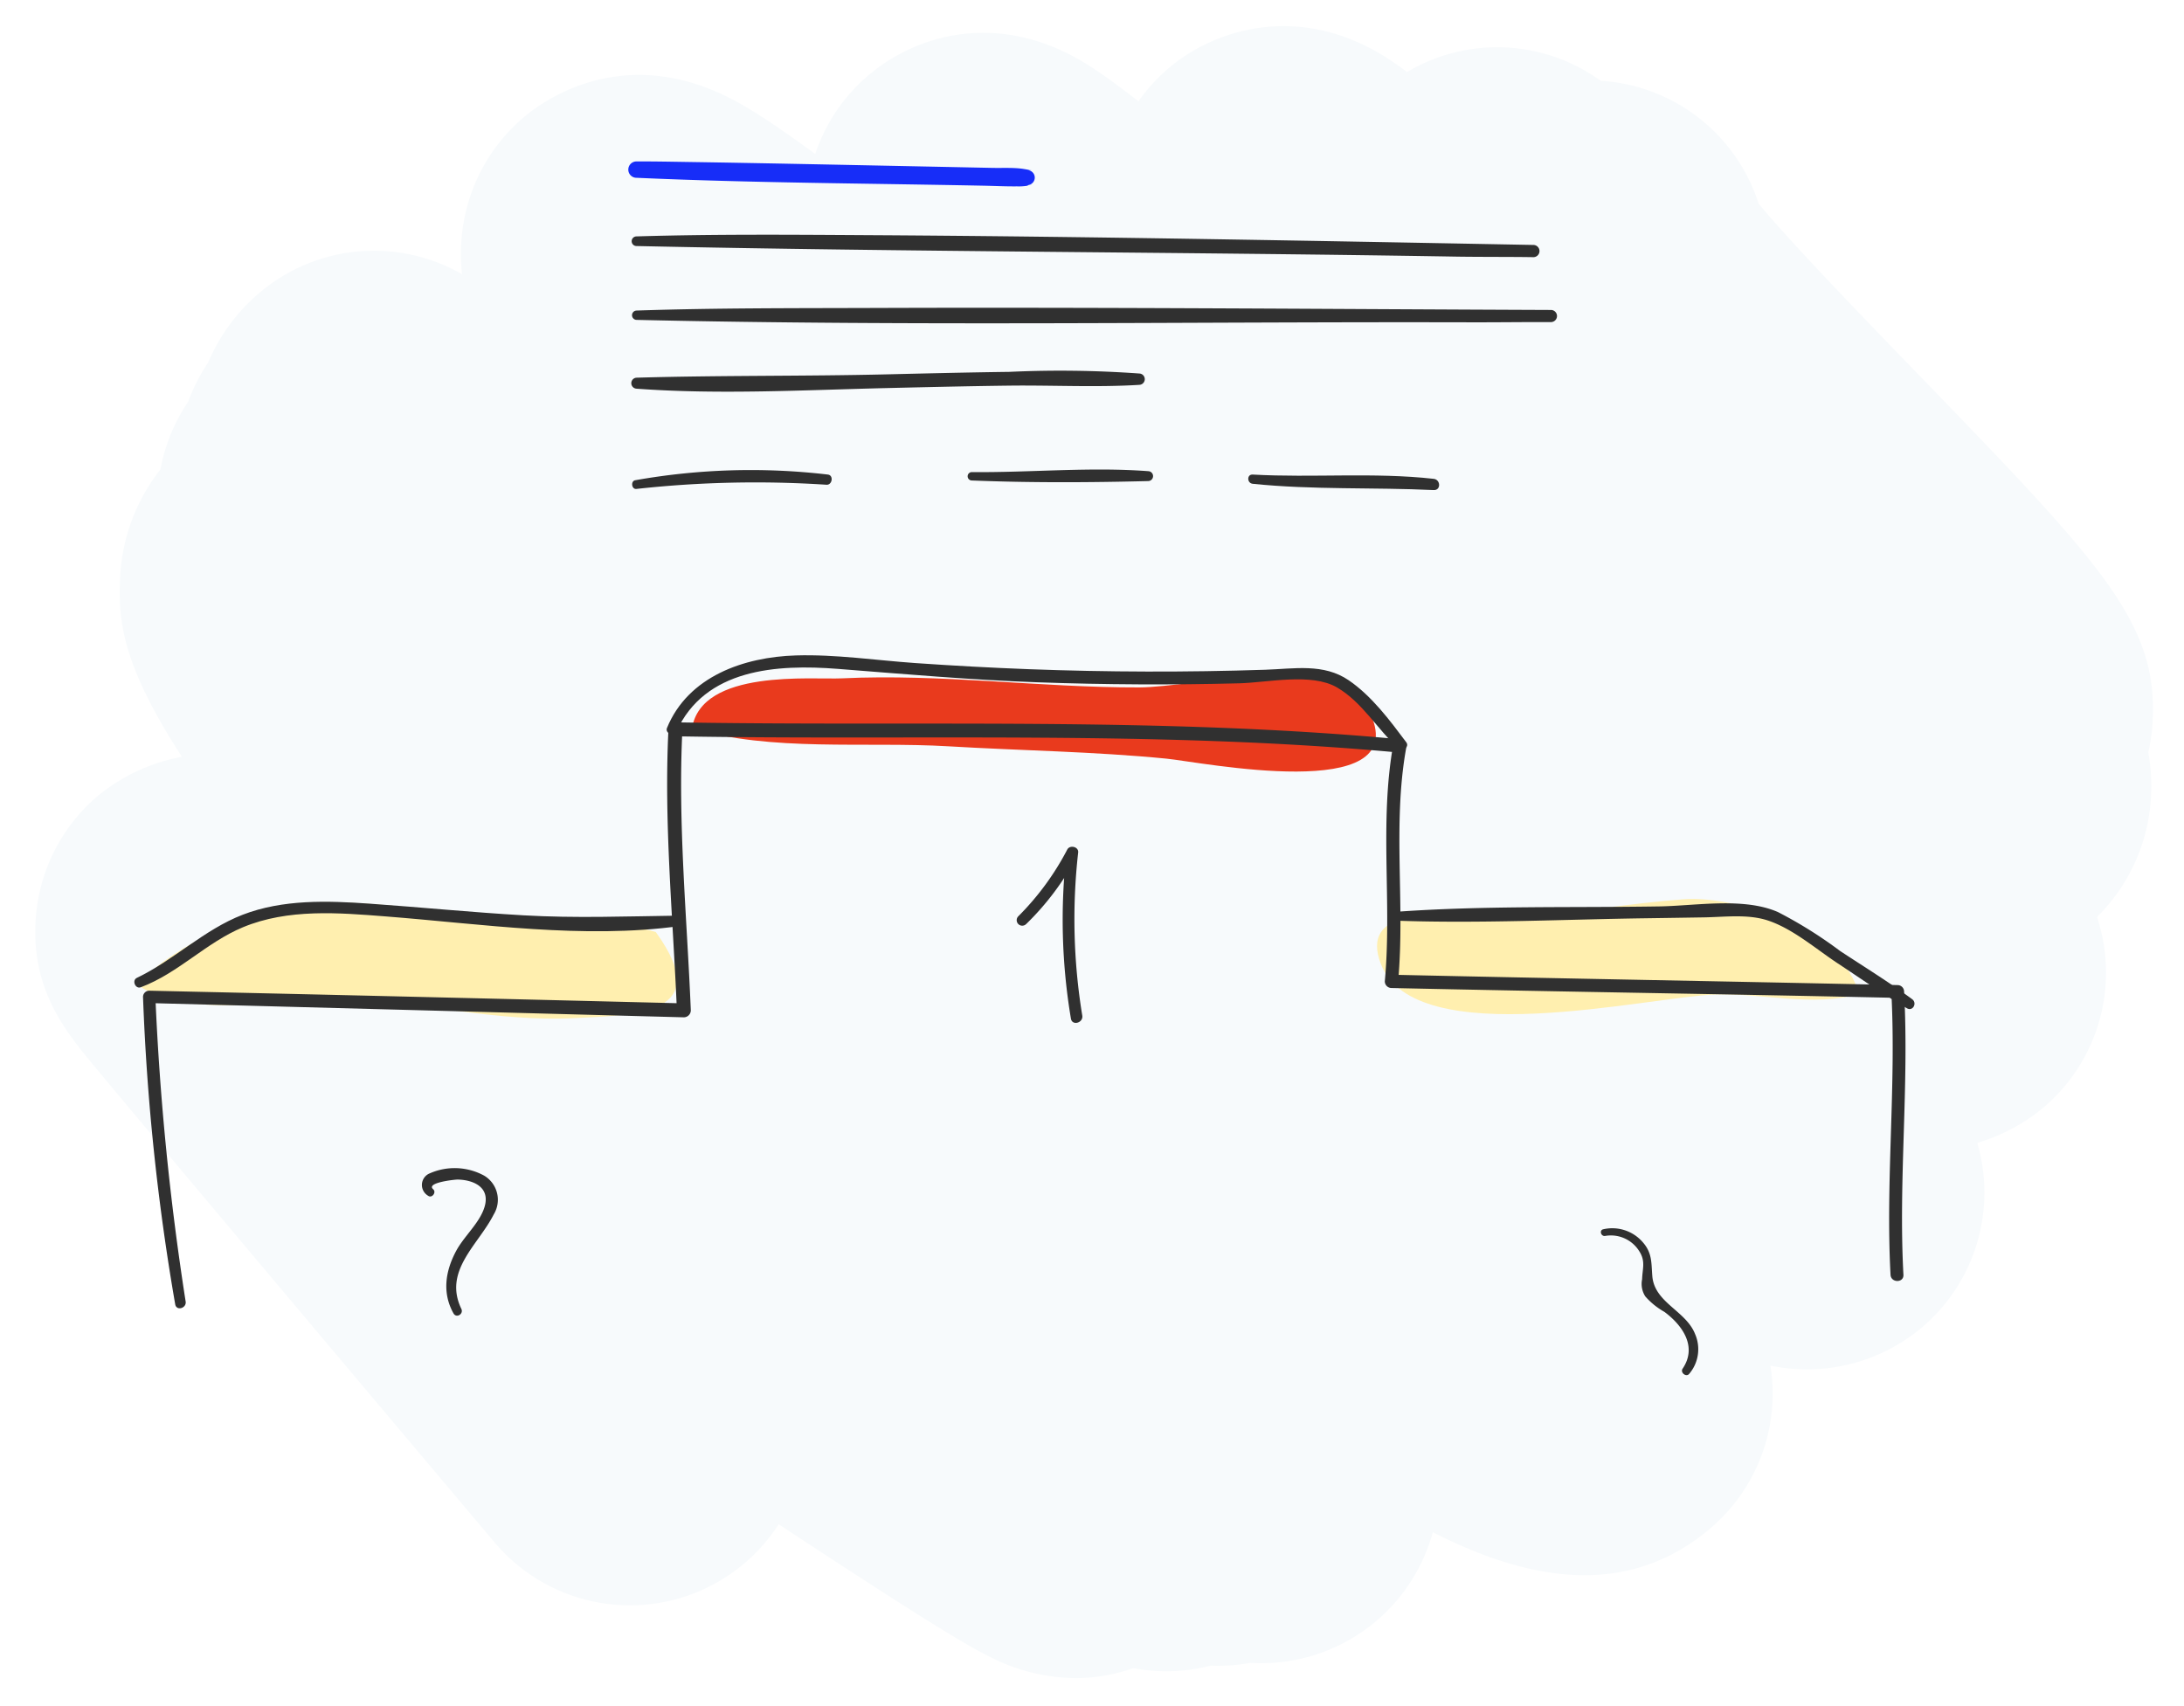 <svg xmlns="http://www.w3.org/2000/svg" viewBox="0 0 247 193"><defs><style>.cls-1{fill:#f7fafc;}.cls-2{fill:#ffefaf;}.cls-3{fill:#e93a1d;}.cls-4{fill:#303030;}.cls-5{fill:#172df8;}</style></defs><title>DN_Service-SEO-img-7</title><g id="back"><path class="cls-1" d="M121.642,189.802a21.627,21.627,0,0,1-9.714-2.417c-.91-.452-1.937-1.019-3.231-1.781-1.857-1.094-4.353-2.644-7.627-4.736-3.439-2.199-7.792-5.035-13.005-8.471a20.015,20.015,0,0,1-32.113,2.075S44.126,160.453,32.305,146.4c-5.919-7.036-11.837-14.079-16.274-19.381-2.24-2.677-4.107-4.914-5.413-6.49-3.235-3.905-7.261-8.765-6.547-16.984a20.006,20.006,0,0,1,7.064-13.585,20.983,20.983,0,0,1,9.44-4.362C13.977,75.42,13.33,70.441,13.581,65.398a21.365,21.365,0,0,1,4.575-12.32,19.959,19.959,0,0,1,3.127-7.64,20.589,20.589,0,0,1,2.263-4.446,21.057,21.057,0,0,1,5.893-7.954,20.004,20.004,0,0,1,22.817-2.024,20.699,20.699,0,0,1-.051-4.074A20.094,20.094,0,0,1,59.3,13.209c2.533-2.126,11.777-8.531,24.235-1.585,1.502.838,3.217,1.935,5.396,3.451q1.482,1.033,3.27,2.337a19.909,19.909,0,0,1,6.114-8.979c5.487-4.604,14.87-7.308,24.753-1.075,1.187.748,2.541,1.703,4.263,3.008q.666.505,1.424,1.093a19.976,19.976,0,0,1,3.516-3.833c5.394-4.526,15.227-7.419,25.174-.683.513.347,1.067.741,1.688,1.2a19.958,19.958,0,0,1,21.899.996,20.023,20.023,0,0,1,17.854,13.886c3.598,4.369,11.871,12.921,17.628,18.871,21.143,21.852,27.524,28.447,26.94,39.67a20.621,20.621,0,0,1-.494,3.532,21.392,21.392,0,0,1,.301,5.141,20.655,20.655,0,0,1-6.099,13.476,20.002,20.002,0,0,1-6.13,21.616,20.974,20.974,0,0,1-7.411,3.932,20.003,20.003,0,0,1-6.333,20.938,20.209,20.209,0,0,1-17.062,4.257,19.998,19.998,0,0,1-6.892,18.489c-9.511,7.98-20.678,5.749-31.291.355a20.125,20.125,0,0,1-20.648,14.777,20.198,20.198,0,0,1-4.487.314,19.954,19.954,0,0,1-8.743.28A19.537,19.537,0,0,1,121.642,189.802Z"/></g><g id="Layer_2" data-name="Layer 2"><path class="cls-2" d="M74.167,105.418c-3.825-1.196-9.122-.638-13.258-1.038-5.957-.577-12.005-1.622-17.959-2.062-4.252-.314-10.033-.636-13.888.777-2.828,1.036-12.396,5.786-13.256,8.471,5.966,3.835,16.733,1.288,23.548,1.521,8.62.294,16.901,2.509,25.587,2.068C71.748,114.807,80.994,114.854,74.167,105.418Z"/><path class="cls-2" d="M158.918,103.844c3.981-.95,10.625.212,13.49-.065,5.956-.577,12.002-1.622,17.956-2.062,6.505-.481,18.159,3.758,19.859,10.717-5.278,1.483-10.865-.133-16.259.052-7.51.256-33.938,6.639-37.797-3.461C154.964,105.874,156.415,104.441,158.918,103.844Z"/><path class="cls-3" d="M78.266,82.36c8.875,2.698,19.739,1.5,28.978,2.05,8.232.489,16.442.589,24.667,1.395,3.865.379,27.684,5.183,23.111-4.994-3.282-7.305-19.964-3.079-26.188-3.062-11.209.029-22.397-1.564-33.616-1.025C91.816,76.887,79.363,75.628,78.266,82.36Z"/><path class="cls-4" d="M20.995,147.206a308.407,308.407,0,0,1-3.423-34.454l-.699.699q30.233.802,60.467,1.612a.795.795,0,0,0,.788-.788c-.435-10.531-1.484-21.252-.948-31.787l-.79.79c27.324.483,54.66-.68,81.918,1.847l-.73-.959c-1.602,8.886-.138,17.89-.963,26.831a.76.76,0,0,0,.752.752c19.084.42,38.171.689,57.254,1.117l-.724-.724c.575,10.677-.662,21.363-.087,32.04.05.934,1.51.94,1.459,0-.579-10.677.654-21.363.075-32.04a.739.739,0,0,0-.724-.724c-19.084-.421-38.17-.745-57.254-1.172l.752.752c.815-8.799-.661-17.686.92-26.428a.772.772,0,0,0-.73-.959c-27.25-2.542-54.597-1.436-81.918-1.913a.805.805,0,0,0-.79.79c-.534,10.535.517,21.256.953,31.787l.788-.788q-30.233-.762-60.467-1.435a.706.706,0,0,0-.699.699,258.466,258.466,0,0,0,3.641,34.779c.139.781,1.298.441,1.181-.326Z"/><path class="cls-4" d="M116.036,104.534a30.608,30.608,0,0,0,5.809-7.778l-1.232-.334a67.565,67.565,0,0,0,.503,18.79c.139.843,1.421.485,1.283-.354a67.37,67.37,0,0,1-.464-18.437c.072-.659-.942-.89-1.232-.334a30.665,30.665,0,0,1-5.55,7.562.624.624,0,0,0,.882.882Z"/><path class="cls-4" d="M48.992,134.51c-.869-.756,2.488-1.105,2.787-1.098,1.911.05,3.972.995,2.829,3.615-.701,1.607-2.209,2.93-3.042,4.5-1.206,2.273-1.568,4.723-.276,7.025.327.582,1.168.07.885-.517-2.075-4.315,1.937-7.245,3.665-10.68a3.179,3.179,0,0,0-1.089-4.388,6.98,6.98,0,0,0-6.12-.267,1.414,1.414,0,0,0-.209,2.547c.424.318.968-.388.568-.736Z"/><path class="cls-4" d="M181.544,139.788a3.779,3.779,0,0,1,3.821,1.686c.774,1.167.384,1.994.35,3.217a2.598,2.598,0,0,0,.359,1.937,8.21,8.21,0,0,0,2.161,1.749c2.08,1.547,3.736,3.955,2.061,6.426-.3.443.408,1.003.75.579a4.296,4.296,0,0,0,.662-4.491c-1.033-2.645-4.594-3.537-4.839-6.558-.126-1.549.007-2.653-1.157-3.922a4.558,4.558,0,0,0-4.377-1.379c-.499.096-.283.841.209.757Z"/><path class="cls-5" d="M71.984,20.109c13.039.583,26.12.629,39.17.893,1.288.026,2.582.092,3.87.078a5.989,5.989,0,0,0,1.09-.059c.089-.017.171-.079.26-.095.676-.121.123.014-.165.008a.847.847,0,0,0,0-1.693c.562.011.641.058.024-.052-.295-.053-.577-.104-.882-.135-1.015-.101-2.074-.043-3.093-.064q-5.168-.107-10.336-.213c-8.067-.162-16.135-.335-24.203-.458-1.912-.029-3.823-.068-5.735-.061a.926.926,0,0,0,0,1.852Z"/><path class="cls-4" d="M71.984,27.828c30.858.666,61.737.673,92.6,1.195,2.803.047,6.434.02,8.859.065a.692.692,0,0,0,0-1.383c-24.507-.46-50.167-.96-75.062-1.107-8.8-.052-17.601-.127-26.397.14a.545.545,0,0,0,0,1.09Z"/><path class="cls-4" d="M71.984,36.18c31.434.727,62.926.194,94.368.275,3.025.008,6.054-.037,9.077-.025a.686.686,0,0,0,0-1.371c-25.487-.101-50.978-.317-76.467-.227-8.991.032-17.991-.008-26.978.293a.528.528,0,0,0,0,1.055Z"/><path class="cls-4" d="M71.984,43.962c9.418.69,19.003.149,28.434-.073,4.575-.107,9.15-.216,13.727-.273,4.884-.061,9.835.213,14.707-.088a.642.642,0,0,0,0-1.283,125.491,125.491,0,0,0-14.707-.186c-4.576.059-9.152.17-13.727.279-9.474.227-18.965.105-28.434.381a.622.622,0,0,0,0,1.242Z"/><path class="cls-4" d="M71.984,55.299a122.993,122.993,0,0,1,21.498-.472c.646.029.817-1.06.156-1.151a74.807,74.807,0,0,0-21.787.639c-.551.087-.428,1.057.133.984Z"/><path class="cls-4" d="M109.889,54.345c6.637.266,13.341.234,19.981.066a.56.56,0,0,0,0-1.119c-6.63-.498-13.338.169-19.981.104a.475.475,0,0,0,0,.949Z"/><path class="cls-4" d="M141.673,54.719c6.792.701,13.657.386,20.473.711.832.04.795-1.183,0-1.272-6.788-.757-13.66-.101-20.473-.483-.679-.038-.655.975,0,1.043Z"/><path class="cls-4" d="M15.922,111.664c4.236-1.587,7.385-5.054,11.546-6.785,5.11-2.126,10.812-1.646,16.198-1.225,10.869.85,22.325,2.583,33.201,1.089.678-.093.503-1.188-.16-1.18-5.855.078-11.631.301-17.491-.036-5.806-.334-11.593-.91-17.393-1.318-4.791-.337-9.828-.505-14.388,1.256-4.369,1.688-7.751,5.122-11.96,7.138-.586.281-.171,1.292.447,1.06Z"/><path class="cls-4" d="M157.921,104.133c9.374.332,18.831-.141,28.21-.274q3.309-.047,6.618-.101c2.312-.039,4.91-.385,7.132.335,2.852.924,5.491,3.24,7.967,4.873,2.587,1.705,5.137,3.503,7.811,5.07.673.394,1.196-.58.597-1.022-2.627-1.938-5.427-3.659-8.152-5.456a49.181,49.181,0,0,0-7.03-4.402c-3.892-1.697-9.26-.704-13.416-.637-9.883.16-19.877-.1-29.738.608a.504.504,0,0,0,0,1.008Z"/><path class="cls-4" d="M76.486,82.78c3.212-7.174,11.42-7.664,18.261-7.128,7.536.59,15.047,1.249,22.605,1.519q11.384.407,22.779.115c3.222-.082,8.192-1.216,11.077.466,2.855,1.664,4.542,4.714,6.94,6.889.45.408,1.299-.146.893-.689-1.87-2.496-3.903-5.226-6.501-7.006-2.843-1.947-6.173-1.302-9.438-1.195q-13.366.44-26.739-.063-6.433-.246-12.857-.694c-4.471-.315-9.001-.997-13.489-.862-5.89.177-12.199,2.371-14.585,8.204-.245.6.788,1.041,1.055.445Z"/></g></svg>